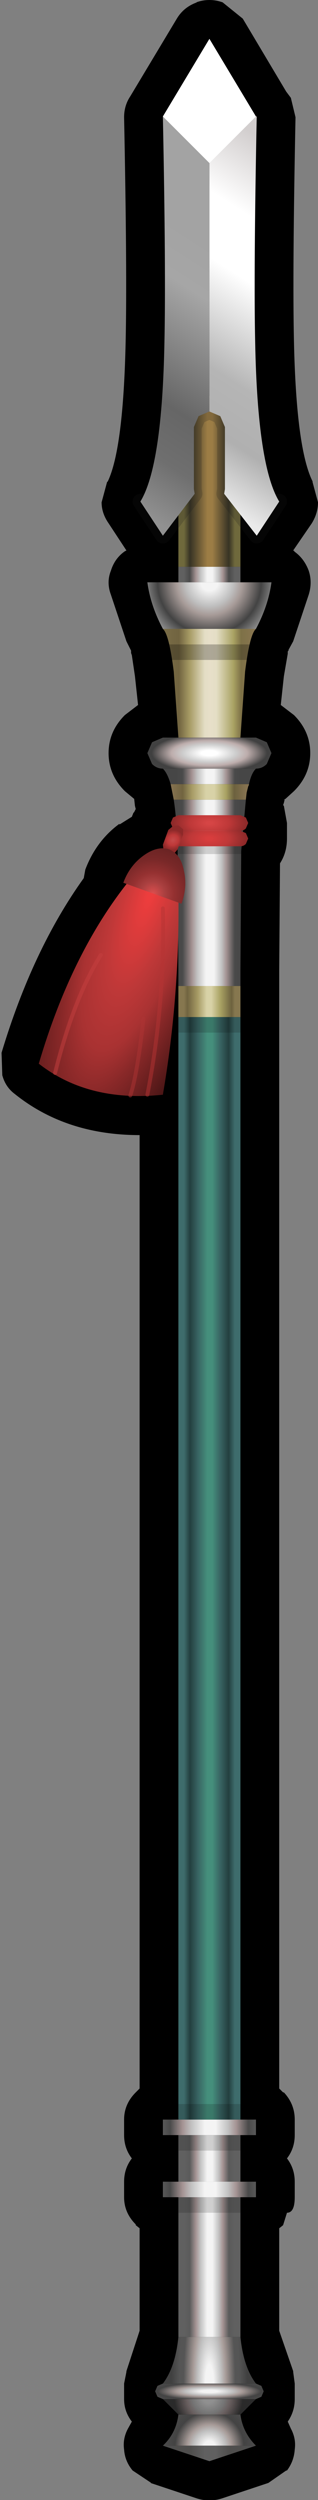 <?xml version="1.0" encoding="UTF-8" standalone="no"?>
<svg xmlns:xlink="http://www.w3.org/1999/xlink" height="161.0px" width="20.5px" xmlns="http://www.w3.org/2000/svg">
  <rect width="100%" height="100%" fill="#808080" stroke="none"/>
  <g transform="matrix(1.0, 0.0, 0.0, 1.0, 13.5, 80.5)">
    <path d="M0.85 -80.35 L2.15 -79.3 4.95 -74.6 5.25 -74.2 5.55 -72.95 Q5.35 -63.0 5.45 -58.5 5.6 -51.6 6.65 -49.5 L6.65 -49.45 7.0 -48.15 Q7.0 -47.45 6.6 -46.8 L5.4 -45.05 5.5 -45.0 5.45 -45.0 Q6.1 -44.55 6.4 -43.75 6.65 -43.0 6.4 -42.2 L5.4 -39.2 5.1 -38.65 5.1 -38.6 5.05 -38.55 5.05 -38.45 5.05 -38.4 4.8 -36.95 4.6 -35.1 5.45 -34.45 Q6.5 -33.4 6.5 -32.0 6.5 -30.6 5.45 -29.55 L4.9 -29.05 4.8 -29.0 4.85 -29.0 4.8 -28.8 4.75 -28.65 4.8 -28.6 4.8 -28.55 4.8 -28.6 5.0 -27.5 5.0 -27.0 5.0 -26.5 Q5.0 -25.6 4.55 -24.9 L4.5 -18.0 4.5 54.0 4.75 54.25 4.8 54.25 Q5.5 55.0 5.5 56.0 L5.5 57.0 Q5.5 57.85 5.0 58.5 5.5 59.15 5.5 60.0 L5.5 61.0 Q5.5 62.0 5.0 62.0 L4.75 62.8 4.5 63.0 4.5 69.6 5.4 72.2 5.4 72.25 5.5 73.0 5.5 74.0 Q5.5 74.8 5.05 75.45 L5.25 75.9 Q5.6 76.55 5.5 77.25 5.45 78.0 5.0 78.6 L4.95 78.6 3.8 79.4 0.8 80.4 Q0.0 80.65 -0.8 80.4 L-3.8 79.4 -3.75 79.4 -4.95 78.6 Q-5.45 78.0 -5.5 77.25 -5.6 76.55 -5.25 75.9 L-5.0 75.45 Q-5.5 74.8 -5.5 74.0 L-5.5 73.0 -5.35 72.25 -5.35 72.2 -4.5 69.6 -4.5 63.0 -4.75 62.8 -4.75 62.75 Q-5.5 62.0 -5.5 61.0 L-5.5 60.0 Q-5.5 59.15 -5.0 58.5 -5.5 57.85 -5.5 57.0 L-5.5 56.0 Q-5.5 55.0 -4.75 54.25 L-4.5 54.0 -4.5 -7.4 Q-9.25 -7.4 -12.55 -10.05 -13.15 -10.5 -13.35 -11.25 L-13.35 -11.2 -13.4 -12.7 Q-11.4 -19.35 -8.1 -23.95 L-8.0 -24.5 Q-7.3 -26.35 -5.8 -27.45 L-5.8 -27.4 -5.0 -27.9 -4.9 -28.15 -4.85 -28.2 -4.75 -28.4 -4.8 -28.6 -4.85 -29.05 -5.45 -29.55 Q-6.5 -30.6 -6.5 -32.0 -6.5 -33.4 -5.45 -34.45 L-4.6 -35.1 -4.8 -36.95 -5.0 -38.3 -5.05 -38.45 -5.05 -38.6 -5.35 -39.2 -6.35 -42.2 Q-6.65 -43.0 -6.35 -43.75 -6.1 -44.55 -5.45 -45.0 L-5.35 -45.05 -6.5 -46.8 Q-6.95 -47.45 -6.95 -48.15 L-6.6 -49.45 -6.55 -49.5 Q-5.55 -51.6 -5.4 -58.5 -5.3 -63.0 -5.5 -72.95 -5.5 -73.7 -5.1 -74.3 L-2.1 -79.3 Q-1.65 -80.05 -0.8 -80.35 L-0.85 -80.35 Q0.0 -80.65 0.85 -80.35" fill="#000000" fill-rule="evenodd" stroke="none"/>
    <path d="M2.0 57.0 L2.0 60.0 -2.0 60.0 -2.0 57.0 2.0 57.0 M2.0 61.0 L2.0 70.0 -2.0 70.0 -2.0 61.0 2.0 61.0" fill="url(#gradient0)" fill-rule="evenodd" stroke="none"/>
    <path d="M2.0 60.0 L3.0 60.0 3.0 61.0 2.0 61.0 -2.0 61.0 -3.0 61.0 -3.0 60.0 -2.0 60.0 2.0 60.0" fill="url(#gradient1)" fill-rule="evenodd" stroke="none"/>
    <path d="M3.0 74.0 L2.0 75.0 -2.0 75.0 -3.0 74.0 3.0 74.0" fill="url(#gradient2)" fill-rule="evenodd" stroke="none"/>
    <path d="M2.0 75.0 Q2.15 76.15 3.0 77.0 L-3.0 77.0 Q-2.15 76.2 -2.0 75.0 L2.0 75.0" fill="url(#gradient3)" fill-rule="evenodd" stroke="none"/>
    <path d="M3.0 77.0 L0.0 78.0 -3.0 77.0 3.0 77.0" fill="url(#gradient4)" fill-rule="evenodd" stroke="none"/>
    <path d="M3.0 73.0 L3.35 73.15 3.5 73.5 3.35 73.85 3.0 74.0 -3.0 74.0 -3.35 73.85 -3.5 73.5 -3.35 73.15 -3.0 73.0 3.0 73.0" fill="url(#gradient5)" fill-rule="evenodd" stroke="none"/>
    <path d="M2.0 70.0 Q2.2 71.95 3.0 73.0 L-3.0 73.0 Q-2.2 71.95 -2.0 70.0 L2.0 70.0" fill="url(#gradient6)" fill-rule="evenodd" stroke="none"/>
    <path d="M2.0 56.0 L3.0 56.0 3.0 57.0 2.0 57.0 -2.0 57.0 -3.0 57.0 -3.0 56.0 -2.0 56.0 2.0 56.0" fill="url(#gradient7)" fill-rule="evenodd" stroke="none"/>
    <path d="M3.0 -31.0 Q2.7 -30.7 2.55 -30.0 L-2.5 -30.0 Q-2.7 -30.7 -3.0 -31.0 L3.0 -31.0 M2.35 -29.0 L2.05 -25.7 2.0 -18.0 2.0 -17.0 -2.0 -17.0 -2.0 -18.0 -2.05 -25.7 Q-2.1 -27.7 -2.3 -29.0 L2.35 -29.0" fill="url(#gradient8)" fill-rule="evenodd" stroke="none"/>
    <path d="M-2.0 -33.0 L2.0 -33.0 3.0 -33.0 3.7 -32.7 4.0 -32.0 3.7 -31.3 Q3.4 -31.0 3.0 -31.0 L-3.0 -31.0 Q-3.4 -31.0 -3.7 -31.3 L-4.0 -32.0 -3.7 -32.7 -3.0 -33.0 -2.0 -33.0" fill="url(#gradient9)" fill-rule="evenodd" stroke="none"/>
    <path d="M-3.0 -40.0 L0.0 -40.0 3.0 -40.0 Q2.6 -39.65 2.3 -37.25 L2.0 -33.0 -2.0 -33.0 -2.3 -37.25 Q-2.6 -39.65 -3.0 -40.0" fill="url(#gradient10)" fill-rule="evenodd" stroke="none"/>
    <path d="M3.0 -40.0 L0.0 -40.0 -3.0 -40.0 Q-3.8 -41.5 -4.0 -43.0 L-2.0 -43.0 2.0 -43.0 4.0 -43.0 Q3.8 -41.5 3.0 -40.0" fill="url(#gradient11)" fill-rule="evenodd" stroke="none"/>
    <path d="M2.0 -17.0 L2.0 -15.0 -2.0 -15.0 -2.0 -17.0 2.0 -17.0" fill="url(#gradient12)" fill-rule="evenodd" stroke="none"/>
    <path d="M2.55 -30.0 L2.55 -29.95 2.5 -29.85 2.4 -29.45 2.35 -29.0 -2.3 -29.0 -2.5 -30.0 2.55 -30.0" fill="url(#gradient13)" fill-rule="evenodd" stroke="none"/>
    <path d="M2.0 -43.0 L-2.0 -43.0 -2.0 -44.0 2.0 -44.0 2.0 -43.0" fill="url(#gradient14)" fill-rule="evenodd" stroke="none"/>
    <path d="M2.0 -15.0 L2.0 56.0 -2.0 56.0 -2.0 -15.0 2.0 -15.0" fill="url(#gradient15)" fill-rule="evenodd" stroke="none"/>
    <path d="M-2.0 -44.0 L-2.0 -55.0 2.0 -55.0 2.0 -44.0 -2.0 -44.0" fill="url(#gradient16)" fill-rule="evenodd" stroke="none"/>
    <path d="M4.5 -48.2 L3.05 -46.0 0.95 -48.7 1.0 -49.0 1.0 -53.0 0.7 -53.7 0.0 -54.0 -0.7 -53.7 -1.0 -53.0 -1.0 -49.0 -0.95 -48.7 -3.0 -46.0 -4.45 -48.2" fill="none" stroke="#1b1b1d" stroke-linecap="round" stroke-linejoin="round" stroke-opacity="0.2" stroke-width="1.0"/>
    <path d="M0.0 -54.0 L0.0 -73.0 3.05 -73.0 Q2.85 -63.0 2.95 -58.45 3.1 -50.5 4.5 -48.2 L3.05 -46.0 0.95 -48.7 1.0 -49.0 1.0 -53.0 0.7 -53.7 0.0 -54.0" fill="url(#gradient17)" fill-rule="evenodd" stroke="none"/>
    <path d="M0.0 -73.0 L0.0 -54.0 -0.7 -53.7 -1.0 -53.0 -1.0 -49.0 -0.95 -48.7 -3.0 -46.0 -4.45 -48.2 Q-3.05 -50.5 -2.9 -58.45 -2.8 -63.0 -3.0 -73.0 L0.0 -73.0" fill="url(#gradient18)" fill-rule="evenodd" stroke="none"/>
    <path d="M3.0 -73.0 L0.0 -70.0 -3.0 -73.0 0.0 -78.0 3.0 -73.0" fill="#ffffff" fill-rule="evenodd" stroke="none"/>
    <path d="M3.0 -25.5 L-3.0 -25.5 -3.0 -26.5 3.0 -26.5 3.0 -25.5 M2.0 -14.0 L-2.0 -14.0 -2.0 -15.0 2.0 -15.0 2.0 -14.0 M-2.0 57.0 L2.0 57.0 2.0 58.0 -2.0 58.0 -2.0 57.0 M-2.0 61.0 L2.0 61.0 2.0 62.0 -2.0 62.0 -2.0 61.0 M-2.0 55.0 L2.0 55.0 2.0 56.0 -2.0 56.0 -2.0 55.0 M-3.0 74.0 L3.0 74.0 3.0 75.0 -3.0 75.0 -3.0 74.0" fill="#000000" fill-opacity="0.153" fill-rule="evenodd" stroke="none"/>
    <path d="M4.0 -38.0 L-4.0 -38.0 -4.0 -39.0 4.0 -39.0 4.0 -38.0" fill="#000000" fill-opacity="0.251" fill-rule="evenodd" stroke="none"/>
    <path d="M2.35 -27.85 L2.5 -27.5 2.35 -27.15 Q2.2 -27.0 2.0 -27.0 L-2.0 -27.0 Q-2.2 -27.0 -2.35 -27.15 L-2.5 -27.5 -2.35 -27.85 -2.0 -28.0 2.0 -28.0 2.35 -27.85" fill="url(#gradient19)" fill-rule="evenodd" stroke="none"/>
    <path d="M2.35 -26.15 Q2.2 -26.0 2.0 -26.0 L-2.0 -26.0 Q-2.2 -26.0 -2.35 -26.15 L-2.5 -26.5 -2.35 -26.85 -2.0 -27.0 2.0 -27.0 2.35 -26.85 2.5 -26.5 2.35 -26.15" fill="url(#gradient20)" fill-rule="evenodd" stroke="none"/>
    <path d="M-2.95 -25.7 L-3.0 -26.1 -2.65 -27.05 -2.35 -27.3 -2.0 -27.35 -1.7 -27.1 -1.7 -26.75 -2.05 -25.8 -2.3 -25.5 -2.7 -25.5 -2.95 -25.7" fill="url(#gradient21)" fill-rule="evenodd" stroke="none"/>
    <path d="M-11.0 -12.0 Q-8.85 -19.3 -5.0 -24.0 L-2.0 -23.0 Q-1.9 -16.4 -3.0 -10.0 -7.8 -9.5 -11.0 -12.0" fill="url(#gradient22)" fill-rule="evenodd" stroke="none"/>
    <path d="M-5.1 -9.95 Q-4.65 -11.3 -4.25 -14.9" fill="none" stroke="#ad3434" stroke-linecap="round" stroke-linejoin="round" stroke-opacity="0.502" stroke-width="0.25"/>
    <path d="M-4.0 -10.0 Q-2.85 -15.9 -3.0 -22.0" fill="none" stroke="#b53535" stroke-linecap="round" stroke-linejoin="round" stroke-opacity="0.502" stroke-width="0.25"/>
    <path d="M-9.95 -11.4 Q-8.75 -16.2 -7.0 -19.0" fill="none" stroke="#c64040" stroke-linecap="round" stroke-linejoin="round" stroke-opacity="0.502" stroke-width="0.25"/>
    <path d="M-5.55 -23.65 Q-5.15 -24.75 -4.25 -25.4 -3.35 -26.05 -2.6 -25.8 -1.85 -25.5 -1.65 -24.45 -1.4 -23.4 -1.8 -22.3 L-5.55 -23.65" fill="url(#gradient23)" fill-rule="evenodd" stroke="none"/>
  </g>
  <defs>
    <linearGradient gradientTransform="matrix(0.002, 0.0, 0.0, 0.009, 0.0, 63.0)" gradientUnits="userSpaceOnUse" id="gradient0" spreadMethod="pad" x1="-819.2" x2="819.2">
      <stop offset="0.0" stop-color="#606060"/>
      <stop offset="0.114" stop-color="#5b5b5b"/>
      <stop offset="0.235" stop-color="#a49393"/>
      <stop offset="0.325" stop-color="#c2c2c2"/>
      <stop offset="0.455" stop-color="#f4f4f4"/>
      <stop offset="0.561" stop-color="#f4f4f4"/>
      <stop offset="0.682" stop-color="#c2c2c2"/>
      <stop offset="0.765" stop-color="#a49393"/>
      <stop offset="0.882" stop-color="#5b5b5b"/>
      <stop offset="1.0" stop-color="#606060"/>
    </linearGradient>
    <linearGradient gradientTransform="matrix(0.004, 0.0, 0.0, 6.0E-4, 0.0, 60.5)" gradientUnits="userSpaceOnUse" id="gradient1" spreadMethod="pad" x1="-819.2" x2="819.2">
      <stop offset="0.0" stop-color="#606060"/>
      <stop offset="0.114" stop-color="#4a4a4a"/>
      <stop offset="0.235" stop-color="#a49393"/>
      <stop offset="0.325" stop-color="#c2c2c2"/>
      <stop offset="0.455" stop-color="#f4f4f4"/>
      <stop offset="0.561" stop-color="#f4f4f4"/>
      <stop offset="0.682" stop-color="#c2c2c2"/>
      <stop offset="0.765" stop-color="#a49393"/>
      <stop offset="0.882" stop-color="#4a4a4a"/>
      <stop offset="1.0" stop-color="#606060"/>
    </linearGradient>
    <radialGradient cx="0" cy="0" gradientTransform="matrix(0.004, 0.0, 0.0, 0.004, -0.05, 73.9)" gradientUnits="userSpaceOnUse" id="gradient2" r="819.2" spreadMethod="pad">
      <stop offset="0.11" stop-color="#aaaaaa"/>
      <stop offset="0.314" stop-color="#8a8a8a"/>
      <stop offset="0.431" stop-color="#7b6f6f"/>
      <stop offset="0.678" stop-color="#313131"/>
      <stop offset="0.957" stop-color="#313131"/>
    </radialGradient>
    <radialGradient cx="0" cy="0" gradientTransform="matrix(0.004, 0.0, 0.0, 0.004, 0.0, 77.05)" gradientUnits="userSpaceOnUse" id="gradient3" r="819.2" spreadMethod="pad">
      <stop offset="0.11" stop-color="#f4f4f4"/>
      <stop offset="0.314" stop-color="#bfbfbf"/>
      <stop offset="0.431" stop-color="#a79b98"/>
      <stop offset="0.678" stop-color="#434343"/>
      <stop offset="0.957" stop-color="#4e4e4e"/>
    </radialGradient>
    <linearGradient gradientTransform="matrix(0.004, 0.0, 0.0, 6.0E-4, 0.0, 77.5)" gradientUnits="userSpaceOnUse" id="gradient4" spreadMethod="pad" x1="-819.2" x2="819.2">
      <stop offset="0.0" stop-color="#4e4e4e"/>
      <stop offset="0.314" stop-color="#4f4e4d"/>
      <stop offset="0.455" stop-color="#606060"/>
      <stop offset="0.561" stop-color="#606060"/>
      <stop offset="0.694" stop-color="#4f4e4d"/>
      <stop offset="1.0" stop-color="#4e4e4e"/>
    </linearGradient>
    <radialGradient cx="0" cy="0" gradientTransform="matrix(0.006, 0.0, 0.0, 0.001, 0.0, 73.5)" gradientUnits="userSpaceOnUse" id="gradient5" r="819.2" spreadMethod="pad">
      <stop offset="0.11" stop-color="#f4f4f4"/>
      <stop offset="0.314" stop-color="#bfbfbf"/>
      <stop offset="0.431" stop-color="#a79b98"/>
      <stop offset="0.678" stop-color="#434343"/>
      <stop offset="0.957" stop-color="#4e4e4e"/>
    </radialGradient>
    <radialGradient cx="0" cy="0" gradientTransform="matrix(0.003, 0.0, 0.0, 0.014, 0.0, 73.05)" gradientUnits="userSpaceOnUse" id="gradient6" r="819.2" spreadMethod="pad">
      <stop offset="0.11" stop-color="#f4f4f4"/>
      <stop offset="0.314" stop-color="#bfbfbf"/>
      <stop offset="0.431" stop-color="#a79b98"/>
      <stop offset="0.678" stop-color="#555555"/>
      <stop offset="0.784" stop-color="#555555"/>
      <stop offset="1.0" stop-color="#404040"/>
    </radialGradient>
    <linearGradient gradientTransform="matrix(0.004, 0.0, 0.0, 6.0E-4, 0.0, 56.5)" gradientUnits="userSpaceOnUse" id="gradient7" spreadMethod="pad" x1="-819.2" x2="819.2">
      <stop offset="0.0" stop-color="#606060"/>
      <stop offset="0.114" stop-color="#4a4a4a"/>
      <stop offset="0.235" stop-color="#a49393"/>
      <stop offset="0.325" stop-color="#c2c2c2"/>
      <stop offset="0.455" stop-color="#f4f4f4"/>
      <stop offset="0.561" stop-color="#f4f4f4"/>
      <stop offset="0.682" stop-color="#c2c2c2"/>
      <stop offset="0.765" stop-color="#a49393"/>
      <stop offset="0.882" stop-color="#4a4a4a"/>
      <stop offset="1.0" stop-color="#606060"/>
    </linearGradient>
    <linearGradient gradientTransform="matrix(0.003, 0.0, 0.0, 0.009, 0.0, -24.0)" gradientUnits="userSpaceOnUse" id="gradient8" spreadMethod="pad" x1="-819.2" x2="819.2">
      <stop offset="0.059" stop-color="#464646"/>
      <stop offset="0.149" stop-color="#4a4a4a"/>
      <stop offset="0.271" stop-color="#a49393"/>
      <stop offset="0.341" stop-color="#c2c2c2"/>
      <stop offset="0.455" stop-color="#f4f4f4"/>
      <stop offset="0.561" stop-color="#f4f4f4"/>
      <stop offset="0.659" stop-color="#c2c2c2"/>
      <stop offset="0.722" stop-color="#a49393"/>
      <stop offset="0.831" stop-color="#4a4a4a"/>
      <stop offset="0.914" stop-color="#464646"/>
    </linearGradient>
    <radialGradient cx="0" cy="0" gradientTransform="matrix(0.006, 0.0, 0.0, 0.002, 0.0, -32.0)" gradientUnits="userSpaceOnUse" id="gradient9" r="819.2" spreadMethod="pad">
      <stop offset="0.106" stop-color="#ffffff"/>
      <stop offset="0.349" stop-color="#cdcdcd"/>
      <stop offset="0.498" stop-color="#bdadac"/>
      <stop offset="0.757" stop-color="#404040"/>
      <stop offset="0.882" stop-color="#434343"/>
    </radialGradient>
    <linearGradient gradientTransform="matrix(0.004, 0.0, 0.0, 0.004, 0.0, -36.5)" gradientUnits="userSpaceOnUse" id="gradient10" spreadMethod="pad" x1="-819.2" x2="819.2">
      <stop offset="0.0" stop-color="#7c6f49"/>
      <stop offset="0.2" stop-color="#716440"/>
      <stop offset="0.306" stop-color="#a79b65"/>
      <stop offset="0.455" stop-color="#e4dec5"/>
      <stop offset="0.51" stop-color="#e7dfc9"/>
      <stop offset="0.569" stop-color="#e4dec5"/>
      <stop offset="0.737" stop-color="#a9a263"/>
      <stop offset="0.812" stop-color="#7e7147"/>
      <stop offset="1.0" stop-color="#8d7854"/>
    </linearGradient>
    <radialGradient cx="0" cy="0" gradientTransform="matrix(0.006, 0.0, 0.0, 0.006, 0.0, -43.0)" gradientUnits="userSpaceOnUse" id="gradient11" r="819.2" spreadMethod="pad">
      <stop offset="0.11" stop-color="#f4f4f4"/>
      <stop offset="0.314" stop-color="#bfbfbf"/>
      <stop offset="0.431" stop-color="#a79b98"/>
      <stop offset="0.678" stop-color="#434343"/>
      <stop offset="0.855" stop-color="#8a8a8a"/>
    </radialGradient>
    <linearGradient gradientTransform="matrix(0.002, 0.0, 0.0, 0.001, 0.0, -16.0)" gradientUnits="userSpaceOnUse" id="gradient12" spreadMethod="pad" x1="-819.2" x2="819.2">
      <stop offset="0.0" stop-color="#86774f"/>
      <stop offset="0.067" stop-color="#716440"/>
      <stop offset="0.271" stop-color="#a79b65"/>
      <stop offset="0.447" stop-color="#d8d2a7"/>
      <stop offset="0.471" stop-color="#d8d2a7"/>
      <stop offset="0.537" stop-color="#d8d2a7"/>
      <stop offset="0.718" stop-color="#a9a263"/>
      <stop offset="0.937" stop-color="#6c613e"/>
      <stop offset="1.0" stop-color="#86774f"/>
    </linearGradient>
    <linearGradient gradientTransform="matrix(0.003, 0.0, 0.0, 6.0E-4, 0.0, -29.5)" gradientUnits="userSpaceOnUse" id="gradient13" spreadMethod="pad" x1="-819.2" x2="819.2">
      <stop offset="0.0" stop-color="#857250"/>
      <stop offset="0.149" stop-color="#716440"/>
      <stop offset="0.271" stop-color="#a79b65"/>
      <stop offset="0.455" stop-color="#d8d2a7"/>
      <stop offset="0.565" stop-color="#d8d2a7"/>
      <stop offset="0.718" stop-color="#a9a263"/>
      <stop offset="0.824" stop-color="#6c613e"/>
      <stop offset="0.976" stop-color="#857250"/>
    </linearGradient>
    <linearGradient gradientTransform="matrix(0.002, 0.0, 0.0, 6.0E-4, 0.0, -43.5)" gradientUnits="userSpaceOnUse" id="gradient14" spreadMethod="pad" x1="-819.2" x2="819.2">
      <stop offset="0.0" stop-color="#606060"/>
      <stop offset="0.114" stop-color="#4a4a4a"/>
      <stop offset="0.235" stop-color="#a49393"/>
      <stop offset="0.325" stop-color="#c2c2c2"/>
      <stop offset="0.455" stop-color="#f4f4f4"/>
      <stop offset="0.561" stop-color="#f4f4f4"/>
      <stop offset="0.682" stop-color="#c2c2c2"/>
      <stop offset="0.765" stop-color="#a49393"/>
      <stop offset="0.882" stop-color="#4a4a4a"/>
      <stop offset="1.0" stop-color="#606060"/>
    </linearGradient>
    <linearGradient gradientTransform="matrix(0.002, 0.0, 0.0, 0.062, 0.0, 19.5)" gradientUnits="userSpaceOnUse" id="gradient15" spreadMethod="pad" x1="-819.2" x2="819.2">
      <stop offset="0.0" stop-color="#3e6c6c"/>
      <stop offset="0.118" stop-color="#233f3f"/>
      <stop offset="0.271" stop-color="#386362"/>
      <stop offset="0.459" stop-color="#458f7c"/>
      <stop offset="0.557" stop-color="#458f7c"/>
      <stop offset="0.718" stop-color="#386362"/>
      <stop offset="0.878" stop-color="#233f3f"/>
      <stop offset="1.0" stop-color="#3e6c6c"/>
    </linearGradient>
    <linearGradient gradientTransform="matrix(0.002, 0.0, 0.0, 0.007, 0.0, -49.0)" gradientUnits="userSpaceOnUse" id="gradient16" spreadMethod="pad" x1="-819.2" x2="819.2">
      <stop offset="0.0" stop-color="#6f693c"/>
      <stop offset="0.118" stop-color="#373324"/>
      <stop offset="0.459" stop-color="#9c7d45"/>
      <stop offset="0.557" stop-color="#9c7d45"/>
      <stop offset="0.882" stop-color="#373324"/>
      <stop offset="1.0" stop-color="#6f693c"/>
    </linearGradient>
    <linearGradient gradientTransform="matrix(0.007, -0.011, 0.014, 0.009, 2.3, -59.55)" gradientUnits="userSpaceOnUse" id="gradient17" spreadMethod="pad" x1="-819.2" x2="819.2">
      <stop offset="0.008" stop-color="#eaeaea"/>
      <stop offset="0.18" stop-color="#b0b0b0"/>
      <stop offset="0.337" stop-color="#b5b5b5"/>
      <stop offset="0.616" stop-color="#ffffff"/>
      <stop offset="0.784" stop-color="#ffffff"/>
      <stop offset="1.0" stop-color="#d2cece"/>
    </linearGradient>
    <linearGradient gradientTransform="matrix(0.008, -0.012, 0.014, 0.009, -2.15, -60.1)" gradientUnits="userSpaceOnUse" id="gradient18" spreadMethod="pad" x1="-819.2" x2="819.2">
      <stop offset="0.0" stop-color="#919191"/>
      <stop offset="0.149" stop-color="#6f6f6f"/>
      <stop offset="0.286" stop-color="#666666"/>
      <stop offset="0.584" stop-color="#a6a6a6"/>
      <stop offset="0.718" stop-color="#a3a3a3"/>
      <stop offset="1.0" stop-color="#a3a3a3"/>
    </linearGradient>
    <radialGradient cx="0" cy="0" gradientTransform="matrix(0.004, 0.0, 0.0, 0.002, 0.0, -27.5)" gradientUnits="userSpaceOnUse" id="gradient19" r="819.2" spreadMethod="pad">
      <stop offset="0.055" stop-color="#d64545"/>
      <stop offset="0.392" stop-color="#be3838"/>
      <stop offset="0.525" stop-color="#a93232"/>
      <stop offset="0.733" stop-color="#8d2929"/>
    </radialGradient>
    <radialGradient cx="0" cy="0" gradientTransform="matrix(0.004, 0.0, 0.0, 0.002, 0.0, -26.5)" gradientUnits="userSpaceOnUse" id="gradient20" r="819.2" spreadMethod="pad">
      <stop offset="0.055" stop-color="#d83d3d"/>
      <stop offset="0.392" stop-color="#be3838"/>
      <stop offset="0.525" stop-color="#a93232"/>
      <stop offset="0.733" stop-color="#8d2929"/>
    </radialGradient>
    <radialGradient cx="0" cy="0" gradientTransform="matrix(0.001, 4.0E-4, -5.0E-4, 0.001, -2.35, -26.4)" gradientUnits="userSpaceOnUse" id="gradient21" r="819.2" spreadMethod="pad">
      <stop offset="0.055" stop-color="#c44848"/>
      <stop offset="0.392" stop-color="#be3838"/>
      <stop offset="0.525" stop-color="#a93232"/>
      <stop offset="0.733" stop-color="#8d2929"/>
    </radialGradient>
    <radialGradient cx="0" cy="0" gradientTransform="matrix(0.007, 0.002, -0.008, 0.024, -3.75, -23.1)" gradientUnits="userSpaceOnUse" id="gradient22" r="819.2" spreadMethod="pad">
      <stop offset="0.027" stop-color="#ed3d3d"/>
      <stop offset="0.329" stop-color="#be3838"/>
      <stop offset="0.518" stop-color="#a93232"/>
      <stop offset="0.667" stop-color="#882828"/>
      <stop offset="1.0" stop-color="#4b1616"/>
    </radialGradient>
    <radialGradient cx="0" cy="0" gradientTransform="matrix(0.004, 0.001, -0.001, 0.004, -3.65, -22.95)" gradientUnits="userSpaceOnUse" id="gradient23" r="819.2" spreadMethod="pad">
      <stop offset="0.0" stop-color="#dc4e4e"/>
      <stop offset="0.227" stop-color="#aa4040"/>
      <stop offset="0.4" stop-color="#953131"/>
      <stop offset="0.655" stop-color="#792828"/>
      <stop offset="0.918" stop-color="#692323"/>
    </radialGradient>
  </defs>
</svg>
